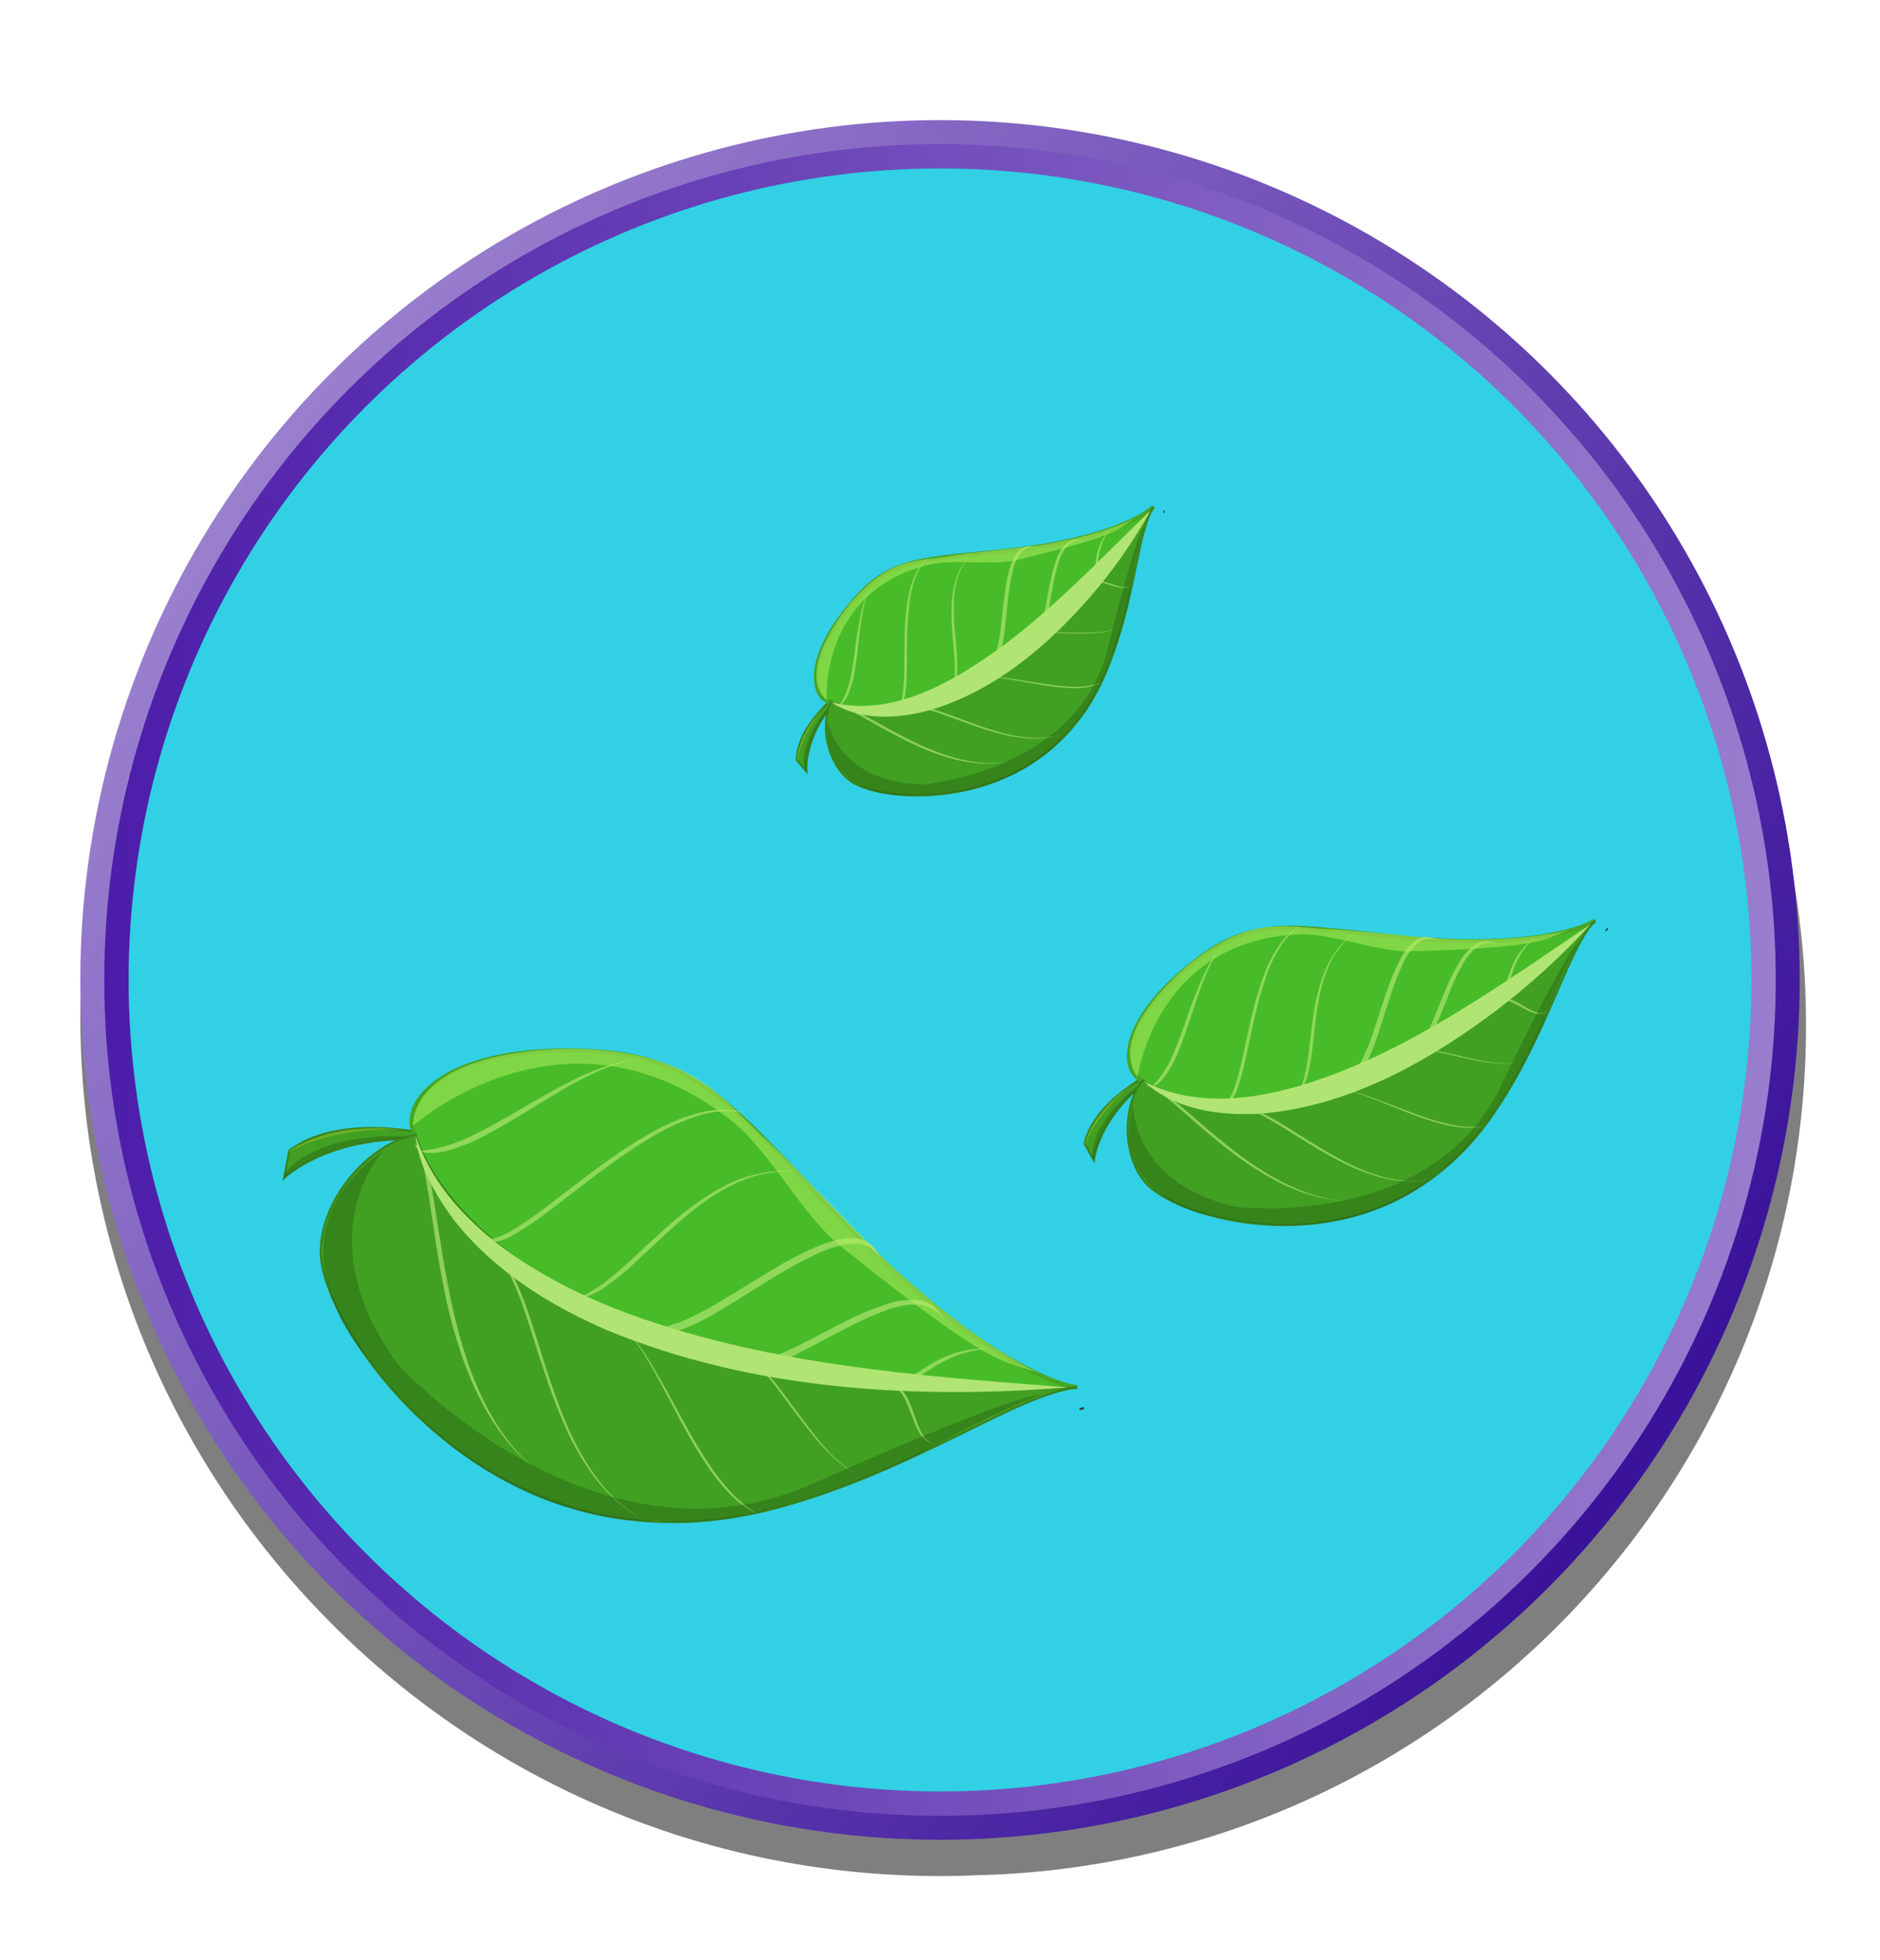 <svg xmlns="http://www.w3.org/2000/svg" xmlns:xlink="http://www.w3.org/1999/xlink" width="462.9" height="482.5" viewBox="0 0 462.9 482.5">
  <defs>
    <style>
      .ba2744b4-d801-414a-bf0d-1714e9c7dad8 {
        fill: none;
      }

      .f4927016-06a5-4029-b369-b57393c31e13 {
        isolation: isolate;
      }

      .a9dd650b-0459-4cef-9a29-bd134039d53a, .ab83d621-2887-449b-b08f-97543a6ff98c {
        opacity: 0.5;
      }

      .e92e2417-ec5c-4d8f-96ad-9b6f27804006 {
        fill: url(#fe03be87-4655-4bf8-a3bd-fd31e13804f2);
      }

      .bd7f6c7c-05cc-4768-9937-5815c4c202d2 {
        fill: #31d0e5;
        stroke-width: 6px;
        stroke: url(#b7cee830-5fc5-4a9c-b74f-8e0aab145e5d);
      }

      .b67b8d62-6bfc-4cfd-af39-d244719c8649, .bd04080e-9abd-4f01-9b63-ce2b0bc365cf, .bd7f6c7c-05cc-4768-9937-5815c4c202d2 {
        stroke-miterlimit: 10;
      }

      .aa7d8a29-408d-4cbf-a70e-1d35fb3e0a36 {
        clip-path: url(#a42adcf1-e58d-4c6c-be92-c8a58a5c224b);
      }

      .b67b8d62-6bfc-4cfd-af39-d244719c8649 {
        fill: #41a022;
        stroke: #38841c;
        stroke-width: 0.5px;
      }

      .e39715df-9996-4d43-9765-2feb65b97545 {
        fill: #204910;
        opacity: 0.32;
      }

      .b2eeece7-9410-4e48-b10c-4e03c836e036 {
        fill: #8fc12f;
      }

      .b2eeece7-9410-4e48-b10c-4e03c836e036, .ef2017d6-5828-4ea3-adb1-54c2c3d43e7f {
        opacity: 0.51;
      }

      .f51cbccd-17d1-4ccd-8b25-91e2240ff543 {
        fill: #353535;
      }

      .bd04080e-9abd-4f01-9b63-ce2b0bc365cf {
        fill: #48bc28;
        stroke: #45a525;
      }

      .b0ab62f5-b121-461f-992f-775e2b5eedc2, .b65c3a29-d142-4ed7-84e2-a98e938deaf1 {
        fill: #b0e573;
      }

      .b0ab62f5-b121-461f-992f-775e2b5eedc2, .bf9d5e18-167d-439e-99d9-13797162cba9 {
        mix-blend-mode: screen;
      }

      .b0ab62f5-b121-461f-992f-775e2b5eedc2 {
        opacity: 0.69;
      }

      .ef2017d6-5828-4ea3-adb1-54c2c3d43e7f {
        fill: #b6f261;
      }

      .a691a17f-8bec-4f79-acf8-1671263c0d3d {
        clip-path: url(#a01587a4-79de-4f64-a54c-95d148b468ef);
      }

      .ed389f0f-08c1-40a8-95bf-db301a3c4825 {
        fill: #3fc416;
      }

      .f147ce84-3a00-4479-9952-55a2798f6e28 {
        fill: #00a6fd;
      }

      .b2bee398-93f3-4793-89a1-570d51372e92 {
        fill: #fb8000;
      }

      .e5a75d5b-f8b6-402f-91e2-1c448219cd2c {
        fill: #e53963;
      }

      .bf9d5e18-167d-439e-99d9-13797162cba9 {
        opacity: 0.2;
      }

      .ec504d97-a801-43d2-ab11-ba0649f44497 {
        fill: url(#ef1a8340-9d7f-4b7a-9db8-6b1bcce35f26);
      }

      .a9dd650b-0459-4cef-9a29-bd134039d53a {
        mix-blend-mode: multiply;
      }

      .b2969cd6-997c-4a28-a1ca-b1fc449e699e {
        fill: url(#a149c159-5dca-474e-9579-3157545fa656);
      }

      .aadfd2aa-fcc7-4dea-b3c7-c21b21fe1e9a {
        fill: url(#fd7cec2f-37d9-46f4-a080-8d8135086e35);
      }

      .aafd572c-ba1f-490d-8332-993526e27331 {
        clip-path: url(#ab588511-b518-4d7f-92b9-b715f9c0ed28);
      }

      .a8e4995c-2d78-495d-af40-0776d6abc9c8 {
        clip-path: url(#a52d9b49-3cd4-4cc2-84a4-14f1edbc7037);
      }

      .e3ce7938-8a32-45c7-ac7d-f93628f82584 {
        fill: url(#ff334210-9c43-4b25-b327-e10ac72ca0c5);
      }

      .aa06616f-4bea-46f2-a3d7-f069608135fd {
        fill: url(#ad05c3b4-9e4b-45bf-b20e-bbf04a483baf);
      }

      .fdca5664-3d96-4ebc-b3a0-bc3412e11062 {
        fill: url(#f0dd1487-8d4e-4b9e-a1d0-240b2240ab37);
      }

      .a89f519e-1b89-49cd-bf62-a71ec0012943 {
        fill: url(#e02ec07b-5c2d-4416-9e8e-063adb5cef31);
      }

      .ae7ab42b-8a5e-4721-85eb-1e1f032a327a {
        fill: url(#e8c2eef0-9ad2-404a-a482-cba431e7c49d);
      }

      .b70f6039-30f4-4f74-8265-7e7a1facfbb2 {
        fill: url(#a084f090-5c7d-4a43-8a63-39f62ae6f52d);
      }
    </style>
    <linearGradient id="fe03be87-4655-4bf8-a3bd-fd31e13804f2" x1="52.73" y1="118.79" x2="402" y2="358.11" gradientUnits="userSpaceOnUse">
      <stop offset="0" stop-color="#9b81cf"/>
      <stop offset="1" stop-color="#3b139b"/>
    </linearGradient>
    <linearGradient id="b7cee830-5fc5-4a9c-b74f-8e0aab145e5d" x1="25.67" y1="241.25" x2="437.24" y2="241.25" gradientUnits="userSpaceOnUse">
      <stop offset="0" stop-color="#4c1da9"/>
      <stop offset="1" stop-color="#997ece"/>
    </linearGradient>
    <clipPath id="a42adcf1-e58d-4c6c-be92-c8a58a5c224b">
      <circle class="ba2744b4-d801-414a-bf0d-1714e9c7dad8" cx="235.46" cy="243.57" r="209.22"/>
    </clipPath>
    <clipPath id="a01587a4-79de-4f64-a54c-95d148b468ef">
      <ellipse class="ba2744b4-d801-414a-bf0d-1714e9c7dad8" cx="233.9" cy="779.76" rx="205" ry="205.54"/>
    </clipPath>
    <linearGradient id="ef1a8340-9d7f-4b7a-9db8-6b1bcce35f26" x1="-5400.74" y1="-8729.49" x2="-5342.36" y2="-8729.49" gradientTransform="matrix(-1.8, -0.47, -0.47, 1.8, -13640.25, 13625.91)" gradientUnits="userSpaceOnUse">
      <stop offset="0" stop-color="#ff0a3b"/>
      <stop offset="0.67" stop-color="#ff576b"/>
      <stop offset="1" stop-color="#ff7880"/>
    </linearGradient>
    <linearGradient id="a149c159-5dca-474e-9579-3157545fa656" x1="-5357.86" y1="-8752.65" x2="-5357.21" y2="-8676.61" gradientTransform="matrix(-1.8, -0.47, -0.47, 1.8, -13640.25, 13625.91)" gradientUnits="userSpaceOnUse">
      <stop offset="0" stop-color="#cc8122"/>
      <stop offset="0.32" stop-color="#9e5e16"/>
      <stop offset="0.78" stop-color="#612f06"/>
      <stop offset="1" stop-color="#491c00"/>
    </linearGradient>
    <linearGradient id="fd7cec2f-37d9-46f4-a080-8d8135086e35" x1="-5400.74" y1="-8720.67" x2="-5314.33" y2="-8720.67" xlink:href="#a149c159-5dca-474e-9579-3157545fa656"/>
    <clipPath id="ab588511-b518-4d7f-92b9-b715f9c0ed28">
      <circle class="ba2744b4-d801-414a-bf0d-1714e9c7dad8" cx="47.03" cy="-317.42" r="248.73"/>
    </clipPath>
    <clipPath id="a52d9b49-3cd4-4cc2-84a4-14f1edbc7037">
      <rect class="ba2744b4-d801-414a-bf0d-1714e9c7dad8" x="-249.96" y="-623.27" width="835.66" height="582.35"/>
    </clipPath>
    <linearGradient id="ff334210-9c43-4b25-b327-e10ac72ca0c5" x1="-37.19" y1="-95.19" x2="-37.19" y2="7.73" gradientUnits="userSpaceOnUse">
      <stop offset="0" stop-color="#cea87c"/>
      <stop offset="1" stop-color="#a9865c"/>
    </linearGradient>
    <linearGradient id="ad05c3b4-9e4b-45bf-b20e-bbf04a483baf" x1="76.25" y1="-112.51" x2="76.25" y2="8" xlink:href="#ff334210-9c43-4b25-b327-e10ac72ca0c5"/>
    <linearGradient id="f0dd1487-8d4e-4b9e-a1d0-240b2240ab37" x1="305.15" y1="-103.22" x2="305.15" y2="7.85" xlink:href="#ff334210-9c43-4b25-b327-e10ac72ca0c5"/>
    <linearGradient id="e02ec07b-5c2d-4416-9e8e-063adb5cef31" x1="388.3" y1="-104.79" x2="388.3" y2="7.88" xlink:href="#ff334210-9c43-4b25-b327-e10ac72ca0c5"/>
    <linearGradient id="e8c2eef0-9ad2-404a-a482-cba431e7c49d" x1="440.29" y1="-106.75" x2="440.29" y2="7.91" xlink:href="#ff334210-9c43-4b25-b327-e10ac72ca0c5"/>
    <linearGradient id="a084f090-5c7d-4a43-8a63-39f62ae6f52d" x1="205.87" y1="-98.14" x2="205.87" y2="7.78" xlink:href="#ff334210-9c43-4b25-b327-e10ac72ca0c5"/>
  </defs>
  <g class="f4927016-06a5-4029-b369-b57393c31e13">
    <g id="a9eab313-0975-4e31-8ce4-30217d14cff5" data-name="Layer 1">
      <g>
        <path class="ab83d621-2887-449b-b08f-97543a6ff98c" d="M444.68,252.5a208.28,208.28,0,0,0-25.42-100,211.66,211.66,0,0,0-187.81-114c-116.9,0-211.67,94.78-211.67,211.68s94.77,211.68,211.67,211.68c3,0,5.93-.08,8.87-.2C353.63,459.07,444.68,366.42,444.68,252.5Z"/>
        <g>
          <g>
            <circle class="e92e2417-ec5c-4d8f-96ad-9b6f27804006" cx="231.45" cy="241.25" r="211.68"/>
            <circle class="bd7f6c7c-05cc-4768-9937-5815c4c202d2" cx="231.45" cy="241.25" r="202.78"/>
          </g>
          <g class="aa7d8a29-408d-4cbf-a70e-1d35fb3e0a36">
            <g>
              <g>
                <g>
                  <path class="b67b8d62-6bfc-4cfd-af39-d244719c8649" d="M107.36,279.64s-22.86-6.23-36.09,3.59L69.94,290s11.58-11.26,35.75-9.33Z"/>
                  <path class="e39715df-9996-4d43-9765-2feb65b97545" d="M69.94,290s11.22-11.6,35.75-9.33l.76-.47s-25.9-3.63-36.25,8.52Z"/>
                  <path class="b2eeece7-9410-4e48-b10c-4e03c836e036" d="M71.27,283.23s10.44-7.43,27.82-5.08c0,0-15.32-1.27-27.85,5.39Z"/>
                </g>
                <g>
                  <g>
                    <path class="ba2744b4-d801-414a-bf0d-1714e9c7dad8" d="M265.14,346.89l-.21,0a3.55,3.55,0,0,1-.49,0Z"/>
                    <path class="f51cbccd-17d1-4ccd-8b25-91e2240ff543" d="M266.48,346.51l.2,0c.14,0,.46,0,.3.23a1.07,1.07,0,0,1-.72.34,1.2,1.2,0,0,1-.2,0c-.13,0-.46,0-.3-.24a1,1,0,0,1,.72-.34l.2,0-.42.57-.2,0c-.14,0-.46,0-.3-.24A1,1,0,0,1,266.48,346.51Z"/>
                    <path class="bd04080e-9abd-4f01-9b63-ce2b0bc365cf" d="M145.57,322.16c-53.93-30.45-43.32-42.79-43.32-42.79-4.26-6.86,5.7-22.15,42.26-20.66,28,1.14,35.57,13.66,64.27,43.14,32.26,33.14,53,39.58,56.4,39.62C244.37,342.33,185.81,344.89,145.57,322.16Z"/>
                    <path class="b67b8d62-6bfc-4cfd-af39-d244719c8649" d="M79,308.9c-.46-13.26,11.63-27.29,23.29-29.53,0,0,6.87,29.32,59.46,47.95,43.46,15.4,82.16,15.13,103,14.28h.5c-14.66,1.42-40.1,20.63-74.34,29.73C121.1,389.87,79.6,327.52,79,308.9Z"/>
                  </g>
                  <g>
                    <path class="b0ab62f5-b121-461f-992f-775e2b5eedc2" d="M186,372.42s-.1-.12-.34-.28l-1.09-.74a30,30,0,0,1-4-3.43,50.26,50.26,0,0,1-5.37-6.6c-1.91-2.76-3.92-6.06-6.07-9.92-1.54-2.75-3.17-5.8-4.84-8.83s-3.37-6.05-5.1-8.72a38.31,38.31,0,0,0-5.14-6.54,16.18,16.18,0,0,0-2.07-1.7l-.36-.24-.26-.16-.22-.13.22.14.26.16.35.24a15.43,15.43,0,0,1,2,1.72,35.8,35.8,0,0,1,4.93,6.53c1.65,2.65,3.27,5.66,4.87,8.68s3.18,6.08,4.7,8.83a109.23,109.23,0,0,0,6.07,10,46.92,46.92,0,0,0,5.56,6.73,25.7,25.7,0,0,0,4.28,3.45c.52.32.92.54,1.19.67S186,372.44,186,372.42Z"/>
                    <path class="b0ab62f5-b121-461f-992f-775e2b5eedc2" d="M120.6,306.89c-.07.08.53.5,1.5,1.56a20.25,20.25,0,0,1,1.63,2.13,29.73,29.73,0,0,1,1.83,3.25,81.3,81.3,0,0,1,3.93,9.94c1.38,4.09,2.85,9,4.77,14.67a135.24,135.24,0,0,0,5,13,65,65,0,0,0,7.26,12.41,40.9,40.9,0,0,0,4.29,4.8,33.89,33.89,0,0,0,4.06,3.32c.6.43,1.18.78,1.66,1.09l1.3.75,1.12.57-1.11-.6L156.6,373c-.48-.33-1-.68-1.64-1.12a35.59,35.59,0,0,1-4-3.37,40.39,40.39,0,0,1-4.14-4.81,64.87,64.87,0,0,1-7-12.36c-1.93-4.41-3.5-8.89-4.84-12.93-1.87-5.7-3.32-10.57-4.72-14.68a73,73,0,0,0-4.07-10,28.23,28.23,0,0,0-2-3.31,17.39,17.39,0,0,0-1.83-2.17C121.33,307.16,120.63,306.84,120.6,306.89Z"/>
                    <path class="b0ab62f5-b121-461f-992f-775e2b5eedc2" d="M102.15,281.81c-.09.12.47.56,1,1.92a32.86,32.86,0,0,1,1.72,6.55c.56,3,1.13,7,1.85,11.77s1.61,10.56,3,17.22a126.22,126.22,0,0,0,4.16,15c.9,2.54,1.88,5,3,7.41a71.48,71.48,0,0,0,3.49,6.66,54.26,54.26,0,0,0,3.71,5.48,49.26,49.26,0,0,0,3.44,4c1,1.06,1.9,1.87,2.51,2.41s1,.82,1,.82-.33-.29-.93-.85-1.44-1.38-2.44-2.47a50.13,50.13,0,0,1-3.31-4.07,58.67,58.67,0,0,1-3.54-5.54,71.64,71.64,0,0,1-3.29-6.68c-1-2.38-2-4.86-2.78-7.39a137.8,137.8,0,0,1-3.91-15c-1.37-6.63-2.22-12.35-3-17.16s-1.34-8.73-2-11.8a25.16,25.16,0,0,0-2.13-6.66,4.73,4.73,0,0,0-1.06-1.39C102.37,281.83,102.18,281.77,102.15,281.81Z"/>
                    <path class="b0ab62f5-b121-461f-992f-775e2b5eedc2" d="M184.83,334.81s.29.24.86.7a22.17,22.17,0,0,1,2.38,2.3c1,1.08,2.14,2.48,3.47,4.23s2.86,3.82,4.68,6.26c1.3,1.73,2.78,3.65,4.37,5.55a53.83,53.83,0,0,0,5.06,5.35,32.39,32.39,0,0,0,2.57,2.11,21.83,21.83,0,0,0,2.3,1.45,17.3,17.3,0,0,0,1.61.77,4.38,4.38,0,0,0,.44.16l.15.06-.15-.06-.44-.18a15.12,15.12,0,0,1-1.59-.79,19.41,19.41,0,0,1-2.23-1.48,28.47,28.47,0,0,1-2.48-2.11A54.3,54.3,0,0,1,201,353.8c-1.53-1.89-3-3.81-4.24-5.53-1.8-2.44-3.31-4.52-4.66-6.28a55.08,55.08,0,0,0-3.58-4.28c-.53-.55-1-1-1.45-1.41a12.68,12.68,0,0,0-1.17-.92C185.21,334.92,184.85,334.77,184.83,334.81Z"/>
                    <path class="b0ab62f5-b121-461f-992f-775e2b5eedc2" d="M220.8,341.47c0,.08,0,.23.25.45s.22.27.38.43a7.67,7.67,0,0,1,.51.67,13,13,0,0,1,1.27,2.23c.45,1,.91,2.22,1.45,3.69a26.4,26.4,0,0,0,1.41,3.23,7.37,7.37,0,0,0,2.06,2.54,4.08,4.08,0,0,0,2.27.8h.42l.32,0,.27,0h-.57l-.41,0a4.06,4.06,0,0,1-2.12-1,7.78,7.78,0,0,1-1.83-2.64c-.49-1.06-.89-2.23-1.26-3.27-.52-1.48-1-2.75-1.44-3.75a9.92,9.92,0,0,0-1.39-2.27,4.5,4.5,0,0,0-.61-.62,4.68,4.68,0,0,0-.49-.33C221,341.42,220.85,341.4,220.8,341.47Z"/>
                    <path class="b0ab62f5-b121-461f-992f-775e2b5eedc2" d="M119.77,305.43c-.06.16.35.47,1.45.44a13.23,13.23,0,0,0,5.3-1.92,84.25,84.25,0,0,0,9.16-6.22c3.7-2.78,8-6.24,13.16-10a133.68,133.68,0,0,1,11.72-7.86,52,52,0,0,1,11.53-5.24,24,24,0,0,1,8.4-1.06,19.45,19.45,0,0,1,2.28.34l.8.18-.77-.24a17.61,17.61,0,0,0-2.25-.48,22.44,22.44,0,0,0-8.35.59,48.76,48.76,0,0,0-11.66,4.81,121.32,121.32,0,0,0-11.85,7.65c-5.16,3.73-9.52,7.18-13.19,9.95a107.64,107.64,0,0,1-9,6.3,19.56,19.56,0,0,1-5.09,2.32C120.34,305.24,119.84,305.23,119.77,305.43Z"/>
                    <path class="b0ab62f5-b121-461f-992f-775e2b5eedc2" d="M142.68,319.53c0,.06.17.07.46,0l.54-.1a4.67,4.67,0,0,0,.73-.21,19.44,19.44,0,0,0,4.68-2.46,60.18,60.18,0,0,0,6.91-5.61c2.68-2.41,5.7-5.38,9.41-8.7,1.31-1.19,2.72-2.41,4.2-3.63s3-2.41,4.66-3.52a48.08,48.08,0,0,1,5-3.05c.84-.47,1.72-.85,2.56-1.25.42-.2.86-.35,1.28-.52s.84-.36,1.27-.48c.85-.27,1.66-.56,2.48-.74L188,289c.4-.08.78-.13,1.16-.2l1.09-.18,1-.1,1-.09h.89c.57,0,1.08,0,1.53,0l1.13.08,1,.07-1-.11-1.14-.12c-.45,0-1,0-1.53-.05l-.9,0-1,.06-1.05.05-1.11.15-1.18.16-1.21.26c-.84.15-1.68.42-2.56.66-.44.12-.86.3-1.3.44s-.89.3-1.33.49c-.87.38-1.78.74-2.65,1.19a47.16,47.16,0,0,0-5.19,3c-1.68,1.09-3.29,2.27-4.82,3.46s-3,2.41-4.31,3.59c-3.77,3.31-6.82,6.27-9.47,8.67a77.64,77.64,0,0,1-6.7,5.63,29.66,29.66,0,0,1-4.3,2.66c-.24.14-.46.23-.65.32l-.47.23C142.77,319.37,142.65,319.47,142.68,319.53Z"/>
                    <path class="b0ab62f5-b121-461f-992f-775e2b5eedc2" d="M164.13,326.85c-.15.32.08.62.83.8a9.16,9.16,0,0,0,4.2-.83,59.92,59.92,0,0,0,8.43-4.37c3.54-2.11,7.83-4.9,12.74-7.88a105.92,105.92,0,0,1,10.86-5.91c3.58-1.64,6.85-2.54,9.35-2.48a6.71,6.71,0,0,1,5.15,2.26c.23.31.45.56.62.82s.29.53.39.73l.33.62s-.09-.26-.27-.72c-.09-.22-.19-.5-.32-.84s-.34-.59-.54-1a6.64,6.64,0,0,0-4.77-3.11c-2.39-.37-5.6.23-9.13,1.62A77.88,77.88,0,0,0,191.2,312c-4.9,2.87-9.17,5.6-12.69,7.71a95,95,0,0,1-8.39,4.63C165.94,326.32,164.5,326.11,164.13,326.85Z"/>
                    <path class="b0ab62f5-b121-461f-992f-775e2b5eedc2" d="M219.83,340.67c0,.11.23.19.71.22a7.48,7.48,0,0,0,2.2-.37,12.09,12.09,0,0,0,1.59-.61c.57-.28,1.18-.59,1.82-1,1.3-.76,2.73-1.74,4.47-2.77a32.9,32.9,0,0,1,4.11-2.11,27.32,27.32,0,0,1,4.42-1.39,31.11,31.11,0,0,1,3.54-.57c.44,0,.8-.07,1.05-.09l.38,0h-.38c-.24,0-.61,0-1.06,0a29.33,29.33,0,0,0-3.62.27,24.52,24.52,0,0,0-4.65,1.13,27.2,27.2,0,0,0-4.38,2c-1.82,1-3.28,2-4.52,2.74a22,22,0,0,1-3.13,1.59C220.69,340.33,219.82,340.4,219.83,340.67Z"/>
                    <path class="b0ab62f5-b121-461f-992f-775e2b5eedc2" d="M103.77,283.43c0,.15.44.31,1.45.42a16.09,16.09,0,0,0,4.66-.5,39.1,39.1,0,0,0,7.61-2.85c3-1.44,6.42-3.38,10.35-5.76,5.59-3.36,12.26-7.69,17.94-10.34,1.42-.68,2.77-1.23,4-1.7.62-.22,1.2-.43,1.75-.61l1.53-.43,1.27-.29c.37-.09.69-.12,1-.17l.81-.12-.82.08c-.26,0-.59,0-1,.11l-1.29.22-1.56.35-1.8.51c-1.25.42-2.65.9-4.1,1.52-5.85,2.41-12.72,6.49-18.33,9.76-3.95,2.31-7.36,4.2-10.29,5.63a48.94,48.94,0,0,1-7.34,2.93C105.68,283.31,103.8,283.06,103.77,283.43Z"/>
                    <path class="b0ab62f5-b121-461f-992f-775e2b5eedc2" d="M185.3,335.65c-.13.25.11.52.8.72a8.58,8.58,0,0,0,3.77-.44,47.18,47.18,0,0,0,7.42-3.15c3.09-1.55,6.83-3.62,11.12-5.82a84.19,84.19,0,0,1,9.54-4.28,20.58,20.58,0,0,1,8.36-1.51,7.31,7.31,0,0,1,4.82,2.21c.23.27.44.49.61.71s.29.46.4.64l.33.54s-.09-.22-.28-.61c-.09-.2-.21-.44-.34-.73s-.34-.52-.55-.83a7.24,7.24,0,0,0-4.52-2.9,17.42,17.42,0,0,0-8.22.81,62.34,62.34,0,0,0-9.5,3.87c-4.3,2.1-8,4.13-11.1,5.68a75.52,75.52,0,0,1-7.36,3.37C186.91,335.31,185.59,335.05,185.3,335.65Z"/>
                  </g>
                  <path class="b65c3a29-d142-4ed7-84e2-a98e938deaf1" d="M102.25,279.37c6.91,21.27,29.55,35,49.33,42.85,35.54,13.75,73.84,16.46,111.55,19.34-38.15,3-77.94.67-113.7-14.1-14.25-6.16-28-14.78-37.66-27.11-4.61-6.17-8.64-13.24-9.52-21Z"/>
                </g>
                <path class="ef2017d6-5828-4ea3-adb1-54c2c3d43e7f" d="M101.58,277.25s37.48-33.71,78.61-1.29c9.06,7.14,17.62,23.47,26.62,30.69,44.21,35.5,39,26.12,53.21,33.48,0,0-19.43-7.75-44.12-32,0,0-22-22.71-25.9-26.26-12.57-11.46-17.89-22.19-46.09-23.63C143.91,258.2,103.28,256.36,101.58,277.25Z"/>
                <path class="e39715df-9996-4d43-9765-2feb65b97545" d="M94.51,283.15S74.72,304,98,335.93c0,0,47,51.77,100.16,30.21,0,0,50-22.52,58.08-22.8,0,0-11.56,4.25-30.08,14.71,0,0-40.43,19.76-64.43,16.25,0,0-38.72,3.85-71.35-40C90.35,334.27,63.56,304.94,94.51,283.15Z"/>
              </g>
              <g>
                <g>
                  <path class="b67b8d62-6bfc-4cfd-af39-d244719c8649" d="M284.11,263.87s-14.53,6.81-17.06,17.68l2.29,4.08s1-10.89,14.37-20.49Z"/>
                  <path class="e39715df-9996-4d43-9765-2feb65b97545" d="M269.34,285.63s.71-10.91,14.37-20.49l.18-.57s-15,9.48-15,20.29Z"/>
                  <path class="b2eeece7-9410-4e48-b10c-4e03c836e036" d="M267.05,281.55s2.13-8.41,12.14-14.82c0,0-8.47,6.06-12,15Z"/>
                </g>
                <g>
                  <g>
                    <path class="ba2744b4-d801-414a-bf0d-1714e9c7dad8" d="M395.06,229.41l-.09.1c-.06.05-.14.13-.26.22Z"/>
                    <path class="f51cbccd-17d1-4ccd-8b25-91e2240ff543" d="M395.59,228.62l.09-.1c.07-.07.25-.19.26,0a.72.72,0,0,1-.22.49.47.47,0,0,1-.1.1c-.06.07-.24.2-.26,0a.71.71,0,0,1,.23-.49l.09-.1c0,.16,0,.32,0,.48l-.1.1c-.06.07-.24.19-.26,0A.73.73,0,0,1,395.59,228.62Z"/>
                    <path class="bd04080e-9abd-4f01-9b63-ce2b0bc365cf" d="M322.48,269.07c-41.19,7.92-41.13-3.1-41.13-3.1-5.2-1.67-6.77-13.93,12.76-29.2,15-11.69,24.36-8.54,52.11-5.9,31.18,3,44.72-2.81,46.49-4.28C382.34,236.16,353.23,263.16,322.48,269.07Z"/>
                    <path class="b67b8d62-6bfc-4cfd-af39-d244719c8649" d="M282.28,291.43c-6-6.65-6-19.19-.93-25.46,0,0,16.41,12.13,51.73-1.31,29.19-11.11,49.06-28.22,59.43-37.79l.25-.22c-6.95,7.17-11.66,28.24-25.34,48C339.54,314.76,290.78,300.76,282.28,291.43Z"/>
                  </g>
                  <g>
                    <path class="b0ab62f5-b121-461f-992f-775e2b5eedc2" d="M365.4,277.29s-.11,0-.3,0l-.89.1a21.05,21.05,0,0,1-3.56,0,33.56,33.56,0,0,1-5.67-1.06c-2.2-.58-4.68-1.41-7.49-2.46-2-.74-4.17-1.6-6.36-2.43s-4.39-1.65-6.46-2.26a25.65,25.65,0,0,0-5.52-1.13,10.36,10.36,0,0,0-1.82,0l-.28,0-.21,0-.17,0,.17,0,.21,0,.28,0a10.64,10.64,0,0,1,1.8,0,25.2,25.2,0,0,1,5.4,1.21c2,.65,4.18,1.49,6.33,2.35s4.3,1.75,6.29,2.5a75.66,75.66,0,0,0,7.52,2.5,31.47,31.47,0,0,0,5.82,1,17.37,17.37,0,0,0,3.72-.09,9,9,0,0,0,.91-.18C365.31,277.34,365.4,277.31,365.4,277.29Z"/>
                    <path class="b0ab62f5-b121-461f-992f-775e2b5eedc2" d="M302.89,272.13a11.65,11.65,0,0,0,1.47.15,13.63,13.63,0,0,1,1.77.39,19.79,19.79,0,0,1,2.37.87,55.27,55.27,0,0,1,6.39,3.41c2.5,1.51,5.4,3.38,8.89,5.48a91.07,91.07,0,0,0,8.3,4.49,43.8,43.8,0,0,0,9.19,3.23,26.87,26.87,0,0,0,4.32.59,22.55,22.55,0,0,0,3.55-.06c.5,0,.95-.12,1.34-.17l1-.18.83-.19-.83.17-1,.17c-.39,0-.83.11-1.33.14a22.87,22.87,0,0,1-3.52,0,27.61,27.61,0,0,1-4.25-.67,43.19,43.19,0,0,1-9-3.34c-2.93-1.43-5.71-3.05-8.17-4.55-3.46-2.12-6.35-4-8.87-5.5a48.5,48.5,0,0,0-6.51-3.4,17.15,17.15,0,0,0-2.48-.83,11,11,0,0,0-1.9-.32A3.55,3.55,0,0,0,302.89,272.13Z"/>
                    <path class="b0ab62f5-b121-461f-992f-775e2b5eedc2" d="M282.37,267.28c0,.1.49.08,1.38.53a23.35,23.35,0,0,1,3.76,2.63c1.62,1.32,3.63,3.1,6.12,5.27s5.46,4.74,9.12,7.55a86.87,86.87,0,0,0,8.73,5.93c1.58.92,3.18,1.78,4.78,2.53a48.65,48.65,0,0,0,4.72,1.91,37.67,37.67,0,0,0,4.32,1.2c1.33.28,2.53.45,3.53.56s1.81.13,2.36.14H332l-.85,0c-.55,0-1.35-.08-2.35-.2s-2.18-.34-3.49-.66a37.82,37.82,0,0,1-4.25-1.3,47.75,47.75,0,0,1-4.63-2c-1.57-.78-3.14-1.66-4.68-2.59a93.63,93.63,0,0,1-8.58-6c-3.62-2.82-6.56-5.4-9.06-7.56s-4.52-3.92-6.21-5.21a17,17,0,0,0-4-2.51,3.31,3.31,0,0,0-1.16-.25C282.5,267.19,282.37,267.24,282.37,267.28Z"/>
                    <path class="b0ab62f5-b121-461f-992f-775e2b5eedc2" d="M348.3,258.38a4.37,4.37,0,0,0,.76,0,14.79,14.79,0,0,1,2.23.14c1,.13,2.19.35,3.65.66s3.15.72,5.16,1.18c1.43.33,3,.67,4.69.95a37.29,37.29,0,0,0,4.95.55c.8,0,1.56,0,2.26,0a14.69,14.69,0,0,0,1.82-.26,10.68,10.68,0,0,0,1.17-.31l.3-.11.1,0-.1,0-.31.1c-.26.08-.66.19-1.16.29a12.38,12.38,0,0,1-1.81.21,17.93,17.93,0,0,1-2.2,0,37.87,37.87,0,0,1-4.85-.62c-1.62-.3-3.2-.67-4.61-1-2-.47-3.69-.88-5.16-1.19a35.73,35.73,0,0,0-3.73-.64,11.88,11.88,0,0,0-1.36-.09,7.7,7.7,0,0,0-1,0A2,2,0,0,0,348.3,258.38Z"/>
                    <path class="b0ab62f5-b121-461f-992f-775e2b5eedc2" d="M369.8,246.05c0,.06.11.1.32.12l.39.06a3.7,3.7,0,0,1,.55.12,8.74,8.74,0,0,1,1.64.6c.66.31,1.44.74,2.36,1.26a18.5,18.5,0,0,0,2.14,1,4.93,4.93,0,0,0,2.19.41,2.84,2.84,0,0,0,1.52-.58l.22-.18.15-.16.13-.13-.14.11-.16.14-.23.16a2.77,2.77,0,0,1-1.52.42,5.16,5.16,0,0,1-2.1-.56c-.73-.33-1.44-.76-2.09-1.13a27,27,0,0,0-2.39-1.31,6.82,6.82,0,0,0-1.71-.56,2.6,2.6,0,0,0-.59,0,2.15,2.15,0,0,0-.4,0C369.88,245.94,369.79,246,369.8,246.05Z"/>
                    <path class="b0ab62f5-b121-461f-992f-775e2b5eedc2" d="M301.83,271.74c0,.11.38.09.94-.4a9,9,0,0,0,1.89-3.32,54.86,54.86,0,0,0,2-7.23c.7-3.05,1.43-6.75,2.41-10.94a90.34,90.34,0,0,1,2.6-9.19,35.41,35.41,0,0,1,3.66-7.77,16.34,16.34,0,0,1,3.87-4.22,12.36,12.36,0,0,1,1.33-.83l.49-.26-.5.22a14.35,14.35,0,0,0-1.37.73,15.2,15.2,0,0,0-4.06,4,32.43,32.43,0,0,0-3.9,7.6,78.31,78.31,0,0,0-2.77,9.14c-1,4.19-1.77,7.88-2.45,10.92a72.36,72.36,0,0,1-1.88,7.2,13.32,13.32,0,0,1-1.61,3.43C302,271.39,301.78,271.61,301.83,271.74Z"/>
                    <path class="b0ab62f5-b121-461f-992f-775e2b5eedc2" d="M319.84,269s.12,0,.25-.19l.23-.29a4.54,4.54,0,0,0,.29-.43,13.81,13.81,0,0,0,1.33-3.32,40.38,40.38,0,0,0,1.11-5.93c.33-2.42.59-5.28,1-8.62.16-1.19.35-2.43.58-3.71s.51-2.58.86-3.87a34,34,0,0,1,1.25-3.77c.22-.61.51-1.19.77-1.76.13-.29.29-.56.43-.83s.28-.55.45-.8a16.21,16.21,0,0,1,1-1.47l.48-.67.51-.61q.24-.3.48-.57l.5-.51.45-.47.46-.4c.29-.25.54-.48.78-.67l.62-.46.53-.38-.54.36-.64.44c-.25.18-.51.4-.81.64l-.48.39-.48.46c-.17.15-.34.32-.52.49s-.33.36-.51.56l-.53.6-.52.66c-.37.45-.68,1-1,1.46-.17.26-.31.54-.48.81s-.32.54-.47.83c-.28.58-.59,1.16-.84,1.78a30.11,30.11,0,0,0-1.38,3.8c-.39,1.3-.7,2.62-1,3.91s-.47,2.55-.65,3.74c-.49,3.36-.77,6.23-1.08,8.63a55.16,55.16,0,0,1-1,5.84,20,20,0,0,1-1.06,3.26,4.07,4.07,0,0,1-.19.45,3.54,3.54,0,0,0-.14.33C319.82,268.86,319.8,269,319.84,269Z"/>
                    <path class="b0ab62f5-b121-461f-992f-775e2b5eedc2" d="M334.13,263.35c.05.23.31.29.78,0a6.21,6.21,0,0,0,1.8-2.27,41.73,41.73,0,0,0,2.44-6c.9-2.64,1.89-6,3.12-9.65a68,68,0,0,1,3-7.81,15.32,15.32,0,0,1,3.73-5.38,4.52,4.52,0,0,1,3.65-1.09l.68.14.52.21.45.18-.46-.25-.53-.3c-.21-.09-.44-.16-.7-.26a4.49,4.49,0,0,0-3.83.49,12.61,12.61,0,0,0-4,4.84,51.16,51.16,0,0,0-3.2,7.53c-1.27,3.63-2.28,6.92-3.17,9.55a63.42,63.42,0,0,1-2.3,6.07C334.82,262.28,334,262.81,334.13,263.35Z"/>
                    <path class="b0ab62f5-b121-461f-992f-775e2b5eedc2" d="M368.94,246.06c.05.06.2,0,.46-.2a5,5,0,0,0,1-1.15,8.5,8.5,0,0,0,.55-1c.17-.39.35-.83.51-1.31.34-1,.65-2.09,1.09-3.39a23.81,23.81,0,0,1,1.21-2.89,19.11,19.11,0,0,1,1.66-2.66,22.53,22.53,0,0,1,1.58-1.84c.21-.22.39-.39.51-.51l.18-.18-.2.16-.55.46a19.7,19.7,0,0,0-1.75,1.73,16.85,16.85,0,0,0-1.91,2.62,19.5,19.5,0,0,0-1.39,3c-.49,1.32-.82,2.46-1.13,3.39a14.19,14.19,0,0,1-.92,2.2C369.24,245.51,368.82,245.93,368.94,246.06Z"/>
                    <path class="b0ab62f5-b121-461f-992f-775e2b5eedc2" d="M283.92,267.4c.06.08.36,0,.94-.42a10.93,10.93,0,0,0,2.18-2.3,26.9,26.9,0,0,0,2.68-4.81c.91-2.06,1.83-4.56,2.82-7.51,1.41-4.19,3-9.35,4.73-13.21.43-1,.89-1.85,1.31-2.63l.64-1.08.6-.89.53-.71c.15-.21.31-.36.42-.5l.37-.43-.39.4c-.12.13-.29.29-.45.49l-.57.67c-.2.27-.41.56-.65.87l-.7,1c-.47.77-1,1.62-1.45,2.58a110.22,110.22,0,0,0-5.19,13.08c-1,2.93-2,5.39-2.85,7.42a32.87,32.87,0,0,1-2.5,4.73C284.86,266.5,283.77,267.19,283.92,267.4Z"/>
                    <path class="b0ab62f5-b121-461f-992f-775e2b5eedc2" d="M348.91,258.61c0,.19.29.23.73,0a5.62,5.62,0,0,0,1.75-1.88,31.88,31.88,0,0,0,2.45-4.88c.92-2.15,2-4.86,3.2-7.88a56.82,56.82,0,0,1,3-6.39,14.09,14.09,0,0,1,3.66-4.45,5,5,0,0,1,3.45-1c.24,0,.45.06.63.1l.49.15.41.14s-.15-.08-.42-.19l-.49-.23c-.19-.07-.41-.12-.65-.19a4.88,4.88,0,0,0-3.61.49,11.83,11.83,0,0,0-3.89,4,43.25,43.25,0,0,0-3.2,6.17c-1.3,3-2.33,5.64-3.24,7.79a50.87,50.87,0,0,1-2.33,5C349.59,257.73,348.8,258.18,348.91,258.61Z"/>
                  </g>
                  <path class="b65c3a29-d142-4ed7-84e2-a98e938deaf1" d="M281.35,266c17.87,9.64,40.78,1.82,58-6.18C357.83,251,374.6,239,391.69,227.53a178.06,178.06,0,0,1-23.07,21.08c-16.7,12.61-35.93,23.43-57.23,25.47-10.37.79-22.21-.67-30-8.11Z"/>
                </g>
                <path class="ef2017d6-5828-4ea3-adb1-54c2c3d43e7f" d="M280.08,265.17s4.57-33.84,40-35.14c7.81-.28,19.39,4.39,27.2,4.18,38.39-1.06,31.57-3.61,42.16-6.05,0,0-13.44,4.52-36.83,2.8,0,0-21.32-2.08-24.89-2.2-11.51-.4-19-3.61-34.15,8C293.59,236.77,271.8,253.64,280.08,265.17Z"/>
                <path class="e39715df-9996-4d43-9765-2feb65b97545" d="M279,271.32s-1.1,19.41,24.92,25.73c0,0,47,6.13,65-28.32,0,0,15.95-33.57,20-37.25a155.91,155.91,0,0,0-9.09,20.79s-12.2,27.93-26.13,36.65c0,0-18.31,19-54.4,10.61C299.28,299.53,272.59,296.14,279,271.32Z"/>
              </g>
              <g>
                <g>
                  <path class="b67b8d62-6bfc-4cfd-af39-d244719c8649" d="M206.44,170.8s-10.08,7.56-10.28,16.32l2.41,2.77s-.94-8.54,7.77-18Z"/>
                  <path class="e39715df-9996-4d43-9765-2feb65b97545" d="M198.57,189.89s-1.2-8.5,7.77-18l0-.47s-10,9.68-8.27,18Z"/>
                  <path class="b2eeece7-9410-4e48-b10c-4e03c836e036" d="M196.16,187.12s.29-6.81,7-13.34c0,0-5.54,6-6.84,13.45Z"/>
                </g>
                <g>
                  <g>
                    <path class="ba2744b4-d801-414a-bf0d-1714e9c7dad8" d="M286.24,126.54l-.06.09-.16.21Z"/>
                    <path class="f51cbccd-17d1-4ccd-8b25-91e2240ff543" d="M286.51,125.85l.06-.09c0-.07.16-.19.2-.05a.61.61,0,0,1-.09.41l-.06.09c0,.06-.16.19-.2.05a.58.58,0,0,1,.09-.41l.06-.09c0,.12.07.24.11.36l-.06.09c0,.06-.16.19-.2.05A.6.6,0,0,1,286.51,125.85Z"/>
                    <path class="bd04080e-9abd-4f01-9b63-ce2b0bc365cf" d="M236.78,168.65c-30.4,12.69-32.12,4.2-32.12,4.2-4.27-.45-7.44-9.63,5.14-24.49,9.63-11.39,17.36-10.47,39.11-12.88,24.46-2.72,33.94-9.32,35.06-10.73C277.53,133.76,259.47,159.18,236.78,168.65Z"/>
                    <path class="b67b8d62-6bfc-4cfd-af39-d244719c8649" d="M209.45,192.28c-5.72-4.14-7.66-13.8-4.79-19.43,0,0,14.56,6.7,39.56-9.29,20.67-13.21,33.2-29.55,39.65-38.56l.15-.21c-4.19,6.62-4.44,23.57-11.8,40.92C257.21,201.05,217.47,198.1,209.45,192.28Z"/>
                  </g>
                  <g>
                    <path class="b0ab62f5-b121-461f-992f-775e2b5eedc2" d="M271.09,168.1s-.08,0-.23.05l-.66.22a15.71,15.71,0,0,1-2.75.55,25.8,25.8,0,0,1-4.52.1c-1.79-.1-3.83-.34-6.15-.69l-5.29-.86c-1.81-.29-3.64-.56-5.32-.7a19.6,19.6,0,0,0-4.43,0,7.55,7.55,0,0,0-1.39.31l-.22.07-.15.06-.13.05.13-.05.15,0,.22-.07a7.88,7.88,0,0,1,1.38-.29,19.51,19.51,0,0,1,4.35.07c1.65.17,3.45.47,5.24.79s3.58.65,5.24.92a61.2,61.2,0,0,0,6.18.71,25.1,25.1,0,0,0,4.64-.13,14,14,0,0,0,2.85-.67,6.07,6.07,0,0,0,.66-.29C271,168.15,271.1,168.11,271.09,168.1Z"/>
                    <path class="b0ab62f5-b121-461f-992f-775e2b5eedc2" d="M222.21,174.14a8.29,8.29,0,0,0,1.15-.12,9.89,9.89,0,0,1,1.42,0,14,14,0,0,1,2,.29,42.64,42.64,0,0,1,5.45,1.6c2.17.75,4.69,1.73,7.72,2.79a69.82,69.82,0,0,0,7.1,2.12,34,34,0,0,0,7.58,1,22.76,22.76,0,0,0,3.41-.23,17.86,17.86,0,0,0,2.72-.62c.38-.11.72-.24,1-.34l.73-.3.61-.28-.61.26c-.2.09-.45.18-.74.29s-.63.22-1,.32a18.58,18.58,0,0,1-2.7.57,21.53,21.53,0,0,1-3.38.16,33.87,33.87,0,0,1-7.46-1.12c-2.48-.63-4.88-1.43-7-2.19-3-1.08-5.52-2.06-7.7-2.82a39.94,39.94,0,0,0-5.55-1.57,15.49,15.49,0,0,0-2-.24,9.75,9.75,0,0,0-1.51.06A2.73,2.73,0,0,0,222.21,174.14Z"/>
                    <path class="b0ab62f5-b121-461f-992f-775e2b5eedc2" d="M205.65,173.7c0,.07.39,0,1.14.19a17.21,17.21,0,0,1,3.32,1.42c1.46.75,3.28,1.79,5.55,3.06s5,2.78,8.22,4.35a68.62,68.62,0,0,0,7.66,3.17c1.36.45,2.73.85,4.08,1.17a35.31,35.31,0,0,0,3.94.71,30,30,0,0,0,3.51.24,27.61,27.61,0,0,0,2.8-.14c.79-.09,1.41-.19,1.84-.27l.65-.13-.65.11c-.43.07-1.06.15-1.84.22a27,27,0,0,1-2.79.06,30.75,30.75,0,0,1-3.48-.33,35.28,35.28,0,0,1-3.88-.8c-1.33-.35-2.68-.77-4-1.24a76,76,0,0,1-7.56-3.25c-3.24-1.6-5.92-3.11-8.18-4.37s-4.1-2.29-5.61-3a13.91,13.91,0,0,0-3.49-1.28,2.88,2.88,0,0,0-.93,0C205.73,173.61,205.65,173.67,205.65,173.7Z"/>
                    <path class="b0ab62f5-b121-461f-992f-775e2b5eedc2" d="M254.92,156.3a2.49,2.49,0,0,0,.58-.13,11.79,11.79,0,0,1,1.74-.25c.78-.06,1.74-.08,2.91-.07s2.54.05,4.16.08c1.15,0,2.44,0,3.75,0a28.79,28.79,0,0,0,3.9-.38,15.29,15.29,0,0,0,1.73-.39,9.5,9.5,0,0,0,1.36-.49c.38-.16.66-.32.85-.42l.21-.13.07,0-.07,0-.22.12a7.74,7.74,0,0,1-.85.41,11.81,11.81,0,0,1-1.35.45c-.52.14-1.1.26-1.7.36a29.57,29.57,0,0,1-3.82.29c-1.3,0-2.57,0-3.71,0-1.61,0-3-.09-4.16-.09a28.63,28.63,0,0,0-3,.1c-.4,0-.75.1-1.06.15a7.88,7.88,0,0,0-.77.19C255.09,156.18,254.91,156.28,254.92,156.3Z"/>
                    <path class="b0ab62f5-b121-461f-992f-775e2b5eedc2" d="M269.47,143.38s.11.06.27,0l.31,0c.13,0,.27,0,.45,0a8,8,0,0,1,1.35.2c.56.14,1.23.35,2,.6a14.08,14.08,0,0,0,1.81.46,3.93,3.93,0,0,0,1.75,0,2.2,2.2,0,0,0,1.07-.7,1,1,0,0,0,.14-.17l.1-.14.07-.12a.68.68,0,0,0-.08.11l-.11.13-.15.15a2.16,2.16,0,0,1-1.1.57,4.16,4.16,0,0,1-1.7-.09c-.61-.14-1.23-.35-1.79-.54a20.75,20.75,0,0,0-2.05-.62,5.23,5.23,0,0,0-1.4-.16,2,2,0,0,0-.46.06l-.3.09C269.52,143.28,269.46,143.33,269.47,143.38Z"/>
                    <path class="b0ab62f5-b121-461f-992f-775e2b5eedc2" d="M221.33,174c0,.08.31,0,.65-.46a7,7,0,0,0,.93-2.86,44.58,44.58,0,0,0,.38-5.87c.05-2.46,0-5.42.1-8.8a71.13,71.13,0,0,1,.53-7.49,27.74,27.74,0,0,1,1.57-6.55,12.92,12.92,0,0,1,2.3-3.87,10.32,10.32,0,0,1,.89-.85L229,137l-.36.25a10.19,10.19,0,0,0-.93.79,11.73,11.73,0,0,0-2.49,3.7,25.64,25.64,0,0,0-1.78,6.46,63.92,63.92,0,0,0-.67,7.48c-.12,3.38-.1,6.34-.13,8.79a58.31,58.31,0,0,1-.3,5.83,10.18,10.18,0,0,1-.69,2.9C221.43,173.71,221.27,173.92,221.33,174Z"/>
                    <path class="b0ab62f5-b121-461f-992f-775e2b5eedc2" d="M234.73,169s.09,0,.16-.19.08-.15.13-.26a2,2,0,0,0,.16-.38,10.51,10.51,0,0,0,.49-2.76,32.61,32.61,0,0,0-.09-4.74c-.14-1.91-.4-4.15-.58-6.79-.07-.94-.12-1.93-.15-2.95s0-2.06,0-3.11a28.53,28.53,0,0,1,.35-3.1c.08-.5.21-1,.32-1.48.05-.24.13-.47.2-.71s.12-.46.21-.68c.17-.45.31-.89.5-1.29l.27-.59c.09-.19.2-.37.29-.55s.18-.35.28-.52l.3-.47c.1-.14.19-.29.28-.43l.28-.38c.19-.24.34-.46.5-.64l.4-.45.34-.38-.35.36-.43.44c-.16.18-.32.4-.52.63l-.3.37-.29.43-.32.46c-.11.16-.2.34-.31.51l-.32.55c-.09.19-.19.39-.28.59a12.54,12.54,0,0,0-.56,1.29c-.1.23-.16.46-.24.69s-.17.48-.23.72c-.13.49-.27,1-.37,1.5a27.45,27.45,0,0,0-.45,3.15c-.09,1.06-.11,2.13-.12,3.16s0,2,.1,3c.16,2.66.4,4.91.54,6.81a41.12,41.12,0,0,1,.18,4.65,15.85,15.85,0,0,1-.29,2.68,3,3,0,0,1-.08.37c0,.11,0,.2-.05.27S234.7,169,234.73,169Z"/>
                    <path class="b0ab62f5-b121-461f-992f-775e2b5eedc2" d="M244.82,162.39c.08.17.28.17.61-.09a5,5,0,0,0,1-2,32.3,32.3,0,0,0,.92-5c.27-2.18.5-4.89.85-7.92a58.17,58.17,0,0,1,1.07-6.49,12,12,0,0,1,2-4.74,3.57,3.57,0,0,1,2.63-1.42h.54l.44.08.37.07-.39-.12-.46-.15-.58-.08a3.52,3.52,0,0,0-2.87,1,10.09,10.09,0,0,0-2.3,4.37,41.08,41.08,0,0,0-1.25,6.3c-.4,3-.65,5.68-.91,7.84s-.53,3.85-.8,5C245.18,161.46,244.63,162,244.82,162.39Z"/>
                    <path class="b0ab62f5-b121-461f-992f-775e2b5eedc2" d="M268.82,143.52c.05,0,.15,0,.32-.22a4,4,0,0,0,.57-1.05,6.82,6.82,0,0,0,.26-.86c.07-.33.14-.69.19-1.09.1-.79.16-1.71.29-2.78a18.83,18.83,0,0,1,.46-2.41,13.66,13.66,0,0,1,.86-2.31,16.55,16.55,0,0,1,.92-1.68c.12-.2.23-.36.3-.47l.11-.16-.12.15c-.08.1-.21.25-.35.44a15.93,15.93,0,0,0-1.07,1.61,13.78,13.78,0,0,0-1.05,2.32,15.47,15.47,0,0,0-.6,2.49c-.16,1.1-.23,2-.32,2.79a12,12,0,0,1-.36,1.84C269,143.05,268.7,143.44,268.82,143.52Z"/>
                    <path class="b0ab62f5-b121-461f-992f-775e2b5eedc2" d="M206.86,173.54c.06.06.28-.08.65-.47a8.45,8.45,0,0,0,1.32-2.12,21.67,21.67,0,0,0,1.29-4.13c.37-1.72.67-3.8,1-6.22.42-3.45.78-7.66,1.52-10.91.18-.82.39-1.57.59-2.24.11-.33.22-.64.32-.93s.22-.55.32-.79l.29-.62c.09-.19.18-.33.25-.46s.21-.38.21-.38l-.24.37c-.07.12-.17.26-.26.44l-.33.61-.36.77c-.12.29-.24.6-.38.92-.23.67-.49,1.41-.7,2.22a87.47,87.47,0,0,0-1.89,10.89q-.48,3.62-1,6.16a26.22,26.22,0,0,1-1.17,4C207.44,172.7,206.71,173.41,206.86,173.54Z"/>
                    <path class="b0ab62f5-b121-461f-992f-775e2b5eedc2" d="M255.43,156.38c.06.13.25.13.56-.1a4.65,4.65,0,0,0,1.05-1.73,26,26,0,0,0,1.1-4.14c.36-1.81.71-4,1.19-6.57a45.43,45.43,0,0,1,1.32-5.41,10.91,10.91,0,0,1,2.1-4,3.91,3.91,0,0,1,2.5-1.3,4.53,4.53,0,0,1,.5,0l.4,0,.34,0-.36-.09-.41-.09-.53,0a3.82,3.82,0,0,0-2.69.95,9.16,9.16,0,0,0-2.35,3.71,34,34,0,0,0-1.48,5.26c-.52,2.49-.89,4.71-1.24,6.51a41.16,41.16,0,0,1-1,4.19C255.81,155.59,255.27,156.06,255.43,156.38Z"/>
                  </g>
                  <path class="b65c3a29-d142-4ed7-84e2-a98e938deaf1" d="M204.66,172.85c15.48,4,31.13-5.62,43.19-14.54,12.8-9.72,23.83-21.45,35.49-32.67a126.41,126.41,0,0,1-14,20.24c-10.74,12.56-23.91,24-40.13,28.88-7.94,2.2-17.43,2.83-24.56-1.91Z"/>
                </g>
                <path class="ef2017d6-5828-4ea3-adb1-54c2c3d43e7f" d="M203.55,172.44s-1.9-26.75,25.15-33.42c6-1.47,15.61.27,21.58-1.15,29.35-7,23.7-7.82,31.45-11.4,0,0-9.61,5.63-27.87,8.06,0,0-16.72,1.81-19.49,2.29-8.92,1.53-15.16.26-25,11.63C209.39,148.45,195.34,164.9,203.55,172.44Z"/>
                <path class="e39715df-9996-4d43-9765-2feb65b97545" d="M203.72,177.34S206,192.44,227,193.13c0,0,37.09-2.8,45.42-32.17,0,0,6.89-28.36,9.41-31.84a121.83,121.83,0,0,0-3.66,17.44s-4.91,23.43-14.23,32.36c0,0-11,17.51-40.12,16.87C223.82,195.79,202.75,197.45,203.72,177.34Z"/>
              </g>
            </g>
          </g>
        </g>
      </g>
      <g class="a691a17f-8bec-4f79-acf8-1671263c0d3d">
        <g>
          <g>
            <path class="ed389f0f-08c1-40a8-95bf-db301a3c4825" d="M56.12,471.49a9.83,9.83,0,0,0-.83.67c-.25.23-.56.51-.88.85a12.57,12.57,0,0,0-1,1.23,11.75,11.75,0,0,0-1,1.63,8.31,8.31,0,0,0-.76,2.09,5.45,5.45,0,0,0-.14,1.23c0,.46,0,.79.07,1.17,0,.72.09,1.44.1,2.17a18.67,18.67,0,0,1-.09,2.13,8.83,8.83,0,0,1-.41,1.92,5.85,5.85,0,0,1-.83,1.59,8.59,8.59,0,0,1-1.17,1.23c-.84.71-1.62,1.27-2.15,1.69s-.82.67-.82.67.37-.12,1-.36c.31-.12.7-.26,1.13-.45a11.69,11.69,0,0,0,1.44-.7,7.81,7.81,0,0,0,1.6-1.18,6.24,6.24,0,0,0,1.3-1.88,8.35,8.35,0,0,0,.68-2.3,15.86,15.86,0,0,0,.16-2.38,22.42,22.42,0,0,0-.15-2.33l-.12-1a5.66,5.66,0,0,1,0-.92,8.38,8.38,0,0,1,.43-1.81,15.37,15.37,0,0,1,.66-1.63c.47-1,.94-1.82,1.27-2.39Z"/>
            <path class="f147ce84-3a00-4479-9952-55a2798f6e28" d="M56.08,471.32l-.41.08a8.57,8.57,0,0,0-1.14.3,10.25,10.25,0,0,0-1.7.7,8.38,8.38,0,0,0-2,1.39,7.15,7.15,0,0,0-1,1.07,6.09,6.09,0,0,0-.75,1.38,6.62,6.62,0,0,0-.38,3.35,10.41,10.41,0,0,0,1.05,3.34c.13.26.26.53.41.78l.42.72.83,1.47c.26.48.44.94.66,1.41s.35,1,.52,1.47a6.74,6.74,0,0,1,.17.75c.06.25.12.49.17.74s0,.49.07.74a3.58,3.58,0,0,1,0,.73c0,.24,0,.48,0,.71a5.36,5.36,0,0,1-.09.7,5.06,5.06,0,0,1-.1.68l-.18.65a3.35,3.35,0,0,1-.22.63l-.24.59a11.1,11.1,0,0,1-.59,1.08,7.38,7.38,0,0,1-.67.93,6.68,6.68,0,0,1-.68.79c-.23.24-.45.45-.67.64a6.41,6.41,0,0,1-.61.5l-.51.39-.4.25-.34.22h0a.17.17,0,0,0-.06.24.18.18,0,0,0,.22.07l.38-.14.47-.19.61-.3c.23-.11.46-.27.73-.43a6.48,6.48,0,0,0,.81-.58,8.23,8.23,0,0,0,.86-.75,9.94,9.94,0,0,0,.86-.95c.29-.35.52-.75.8-1.15l.34-.67a4,4,0,0,0,.3-.7l.27-.74c.09-.26.12-.53.19-.79a8.38,8.38,0,0,0,.21-1.66,4.94,4.94,0,0,0,0-.86c0-.29,0-.58,0-.87a17.55,17.55,0,0,0-.33-1.73c-.19-.55-.33-1.13-.56-1.68S53.31,485.5,53,485s-.56-1-.85-1.45l-.43-.72c-.15-.22-.25-.46-.38-.69a10.23,10.23,0,0,1-1-2.78,5.51,5.51,0,0,1,.11-2.63,5.82,5.82,0,0,1,1.2-2.1,8.8,8.8,0,0,1,1.62-1.43,12.26,12.26,0,0,1,1.47-.89,11,11,0,0,1,1.39-.63.19.19,0,0,0,.11-.23A.2.2,0,0,0,56.08,471.32Z"/>
            <path class="b2bee398-93f3-4793-89a1-570d51372e92" d="M56.07,471.32s-.14,0-.38.11a4.89,4.89,0,0,0-1,.47,5.35,5.35,0,0,0-1.29,1.16,6,6,0,0,0-1.07,2,8.35,8.35,0,0,0-.43,2.61,13,13,0,0,0,.25,2.89,23.84,23.84,0,0,0,.79,2.93,10.84,10.84,0,0,1,.51,2.75,6.94,6.94,0,0,1-.33,2.66,6.85,6.85,0,0,1-1.27,2.27,9.4,9.4,0,0,1-1.88,1.7,13.79,13.79,0,0,1-2,1.17,16,16,0,0,1-3.41,1.12c-.43.07-.77.12-1,.14h-.35a.18.18,0,0,0-.06.35h0a5.67,5.67,0,0,0,1.46.14,13.11,13.11,0,0,0,3.79-.65,12.47,12.47,0,0,0,2.38-1,9.76,9.76,0,0,0,2.35-1.84,8,8,0,0,0,1.71-2.78,8.77,8.77,0,0,0,.48-3.33,12.19,12.19,0,0,0-.64-3.21c-.16-.47-.31-.93-.47-1.39s-.27-.9-.39-1.34a15.27,15.27,0,0,1-.41-2.56,8.42,8.42,0,0,1,.13-2.28,5.94,5.94,0,0,1,.66-1.78,5.3,5.3,0,0,1,.92-1.17,4.94,4.94,0,0,1,.78-.59l.3-.17a.17.17,0,0,0,.1-.23A.19.19,0,0,0,56.07,471.32Z"/>
          </g>
          <polygon class="e5a75d5b-f8b6-402f-91e2-1c448219cd2c" points="54.65 471.12 111.9 568.75 210.16 511.87 152.92 414.24 54.65 471.12"/>
          <g class="bf9d5e18-167d-439e-99d9-13797162cba9">
            <path class="ec504d97-a801-43d2-ab11-ba0649f44497" d="M115.18,446.12a62.3,62.3,0,0,0,13.46,57.19c.32.37.64.73,1,1.08a63.41,63.41,0,0,0,61.15,18.71l19.4-11.23-57.24-97.63-32.73,18.94A62.81,62.81,0,0,0,115.18,446.12Z"/>
          </g>
          <g class="a9dd650b-0459-4cef-9a29-bd134039d53a">
            <path class="b2969cd6-997c-4a28-a1ca-b1fc449e699e" d="M131.73,491.57c-1,3.93-2.06,7.86-3.09,11.74-1.5,5.72-3,11.34-4.41,16.75-2.37,9.11-4.58,17.6-6.47,24.88l-4.52,17.61c-.72,2.88-1.24,4.92-1.49,5.94-.13.49-.19.74-.19.74l.39.11s.08-.26.22-.75c.27-1,.84-3,1.64-5.9l4.81-17.53c2-7.26,4.26-15.73,6.72-24.81,1.38-5.16,2.82-10.52,4.27-16,1.11-4.13,2.22-8.31,3.34-12.5,2.56-9.7,5.12-19.4,7.51-28.49s4.58-17.59,6.47-24.87l4.52-17.61c.86-3.43,1.43-5.68,1.62-6.42l-.15-.26-.26.15c-.2.74-.83,3-1.78,6.38l-4.81,17.53c-2,7.26-4.26,15.74-6.72,24.81S134.33,481.88,131.73,491.57Z"/>
            <path class="aadfd2aa-fcc7-4dea-b3c7-c21b21fe1e9a" d="M54.65,471.12l.78,1.33c54.12-18.24,115.34-2.18,153.34,40.23l1.39-.81L207,506.48a146.39,146.39,0,0,0-68.17-39.38,147.22,147.22,0,0,0-78.55.76Z"/>
          </g>
        </g>
      </g>
      <g class="aafd572c-ba1f-490d-8332-993526e27331">
        <g class="a8e4995c-2d78-495d-af40-0776d6abc9c8">
          <g>
            <path class="e3ce7938-8a32-45c7-ac7d-f93628f82584" d="M23-48.46,25.51-75a125.25,125.25,0,0,0-7.59,28.52,169.58,169.58,0,0,1-.79-23.74q-2.19,11.52-4.39,23Q11.84-61,10.93-74.73,9.3-62.19,7.67-49.64L6.44-90Q1.79-69-2.84-48.07-.56-67.79,1.71-87.51A107,107,0,0,0-11.36-52.57l4-28.49a78.23,78.23,0,0,0-9.51,25.35q2.13-19,5.72-37.93A127.19,127.19,0,0,0-21.39-54.37l-5.16-30.46q1.14,13.52,2.29,27a111.93,111.93,0,0,1-9.59-26.39q1.34,13.31,2.66,26.6L-36.32-73q-1.87,8.61-3.77,17.22a59.18,59.18,0,0,0,.88-16.9l-7.4,18.65L-44.48-73-53-59.58q2.79-10.48,5.56-21-6.8,11-13.61,22a84.7,84.7,0,0,0,9-29.68,105.79,105.79,0,0,1-15.67,26q3-10,6-20a65.86,65.86,0,0,0-10.4,17q.7-11,1.43-21.94a103.47,103.47,0,0,0-7.52,26,321.39,321.39,0,0,1-1.5-34.26A183.68,183.68,0,0,0-85.4-48.95a264.5,264.5,0,0,1-7.51-41.13,163.54,163.54,0,0,0,2.12,48.71,108.1,108.1,0,0,1-14.52-43.45c1.44,20.56,6.64,71.77,15.36,91H21.88c4.79-17.09,7.82-65.07,9-82.6A123.79,123.79,0,0,0,23-48.46Z"/>
            <path class="aa06616f-4bea-46f2-a3d7-f069608135fd" d="M148.76-77.47A52.8,52.8,0,0,0,137-48.3,92.57,92.57,0,0,1,143.64-79a65.14,65.14,0,0,0-12.21,31.41,173.17,173.17,0,0,1,5.65-33.63A52.48,52.48,0,0,0,126-49.87a155,155,0,0,1,1.62-36.94,111.49,111.49,0,0,0-5,39.21q-8.15-22.23-16.28-44.46,4.42,20.49,8.87,41L96.48-84.25A63.84,63.84,0,0,1,104.68-48,22.79,22.79,0,0,1,97.6-60.8q-.39,7.94-.77,15.87a97.21,97.21,0,0,1-3.16-21Q91.6-57,89.54-48.1a150.45,150.45,0,0,1,1.57-26.39,89,89,0,0,0-9.52,26A86.61,86.61,0,0,1,88.86-78,155.92,155.92,0,0,0,74-59,72.06,72.06,0,0,1,87.37-80.65C78.83-77.14,72-70.7,68.82-63.11A82.74,82.74,0,0,1,78.18-90a46.2,46.2,0,0,0-15.8,26.95q.45-14,.89-28a103.68,103.68,0,0,0-6.91,30.86A307.54,307.54,0,0,0,55-112.7q-1.85,17.22-3.68,34.44l-4-27.45q-1.76,19.14-3.49,38.27-.88-13.5-1.78-27a128.7,128.7,0,0,0-3.58,33.7,241.93,241.93,0,0,1-4.6-35.48,417.13,417.13,0,0,0-2.94,42.94,269.51,269.51,0,0,1-8.19-37.22l1.48,43.74A253.43,253.43,0,0,1,12-85,314.9,314.9,0,0,0,16-38.1,68.56,68.56,0,0,1,3.76-77.32C3.44-60.46,6.67-9.74,13.25,6.18H142.07C140.12-11.67,142.41-60.37,148.76-77.47Z"/>
            <path class="fdca5664-3d96-4ebc-b3a0-bc3412e11062" d="M351.93-49.22q3.79-11.91,7.58-23.83a62.59,62.59,0,0,0-13.16,23.3q2.31-16.48,4.64-33a62.67,62.67,0,0,0-8.6,28.25l1.73-40.26a155.62,155.62,0,0,0-4.42,44.26L331.24-92a134,134,0,0,0,2.94,44.14l-14-49.36c3.25,21.21,6.57,54.09,6.57,54.09l-5.16-20.57L319.3-45.43q-2.19-11.12-4.39-22.22a60.27,60.27,0,0,0-2,21.27A151.11,151.11,0,0,0,297.57-92.5a191,191,0,0,0,5.56,36.72,199.2,199.2,0,0,1-19.31-44.8,502.66,502.66,0,0,1,7.67,50.93Q283.6-73.84,275.72-98q2.89,25.41,5.77,50.82a440.43,440.43,0,0,1-14.84-56.19q2.4,28.64,4.82,57.29a223.29,223.29,0,0,1-11.9-52.48,256.39,256.39,0,0,0,7.53,61.92,152.64,152.64,0,0,1-16.39-48.91c2.53,19.44,6.32,74.27,11.36,91.76h89c4.39-12.71,7.26-59.58,8.54-72.78Q355.75-57.92,351.93-49.22Z"/>
            <path class="a89f519e-1b89-49cd-bf62-a71ec0012943" d="M429.53-77a276.65,276.65,0,0,0-19.39,33.13l14.27-34.74a143.55,143.55,0,0,0-20.64,33,282.85,282.85,0,0,1,12.51-36c-6.81,8.06-13.82,16.58-16.59,26.06q3.1-15.85,6.22-31.72A142.74,142.74,0,0,0,391.55-50q.12-21.12.23-42.24A242.06,242.06,0,0,0,385-54.89q-1.37-23.29-2.74-46.61a246.34,246.34,0,0,0-2.94,41.2Q375-82.51,372.81-105a426.15,426.15,0,0,0,.67,56.16q-4.62-23.9-9.25-47.79,1.09,28.2,2.21,56.38A225.7,225.7,0,0,1,347.08-92.7c3.2,19.27,6.41,79.61,9.61,98.88h57.9C413.34-12,421.51-60.08,429.53-77Z"/>
            <path class="ae7ab42b-8a5e-4721-85eb-1e1f032a327a" d="M485.86-64a82.74,82.74,0,0,0-15.73,18.48Q476.07-56,482-66.44a89.59,89.59,0,0,0-15.35,19.8q5.07-11.26,10.13-22.53a116.06,116.06,0,0,0-14.54,21.63l11.1-26A199.31,199.31,0,0,0,459.5-49.92q3.42-14,6.83-28a126.55,126.55,0,0,0-11.2,26q2.72-16.89,5.41-33.8a82.64,82.64,0,0,0-9.75,30.4,267.17,267.17,0,0,1,.8-41c-2.43,9.57-4.87,19.41-3.1,29.08q-3.71-20-9.37-39.72,1.26,16.32,2.51,32.65-4.19-15.37-8.36-30.75,2.73,17.22,5.45,34.43L430.83-85.3q-.54,8.37-1.09,16.73-1.58-12.68-3.13-25.35-1.08,15.61-2.17,31.22a239.58,239.58,0,0,1,.16-39.64,149.87,149.87,0,0,0-1.84,55.79,318.36,318.36,0,0,1-12-56.2c1.24,21.67,2.48,43.4,6.94,64.76l-23-54.13c8.21,22.3,15.23,75.45,21,98.3h58.88c-2.21-6.72-1.33-44.54,1.09-51.21S482-57.89,485.86-64Z"/>
            <path class="b70f6039-30f4-4f74-8265-7e7a1facfbb2" d="M258.69-10l20-79.15C270.53-72,262.33-27.25,254.14-10c6.28-18.28,11.11-64.41,14.43-83.24A296.89,296.89,0,0,1,255.4-49.4q3.19-24.45,6.37-48.91l-15.39,49.5Q247.69-72.2,249-95.57a304.21,304.21,0,0,1-9.67,50.16,190.09,190.09,0,0,0-10.64-44.95,135,135,0,0,1,5.37,49.72,119.48,119.48,0,0,0-17.87-40.09,166.61,166.61,0,0,1,10.71,39,155.48,155.48,0,0,0-15.57-30.52c6.8,10.85,11.25,50.06,13.09,62.24-4.3-10.37-10.34-47.53-17.89-56.47,6,9.47,10.39,46,13.15,56.47-4.88-10.51-12.44-46.5-22-54.36a133.32,133.32,0,0,1,12.66,26.55,191.62,191.62,0,0,0-18.46-22.95c4,7.73,8,43,12,50.76-6.33-7.74-12.65-43.07-19-50.82,3.56,8.4,7.12,42.43,10.69,50.82-5.86-8-12.46-41.31-19.73-48.46,4.5,8.89,9,39.57,13.5,48.46-5.7-8.08-11.39-38-17.08-46l8.83,46c-4.15-6.91-8.3-35.72-12.45-42.63L174.45-10l-7.77-31.21s-5-8.24-.28-33.43c0,0-5,23.54-5,30.84l-1.67-28-5.19,23.56a213.23,213.23,0,0,0,1.65-38.95A261.46,261.46,0,0,1,148.93-47q0-15.07-.08-30.15-1.46,19-2.92,38l-6.51-23.39c-.88,8.27-.8,44.2.22,52.46-.92-6.65-3.09-40.74-6.4-46.82a43.7,43.7,0,0,0-.18,14.61,47.12,47.12,0,0,0-4.33-11.69c1.34,8.78,2.68,49.19,4,60.11H256.4c8.87-18.6,17.74-65.59,26.62-82.05C274.91-61.87,266.8-24,258.69-10Z"/>
          </g>
        </g>
      </g>
    </g>
  </g>
</svg>
